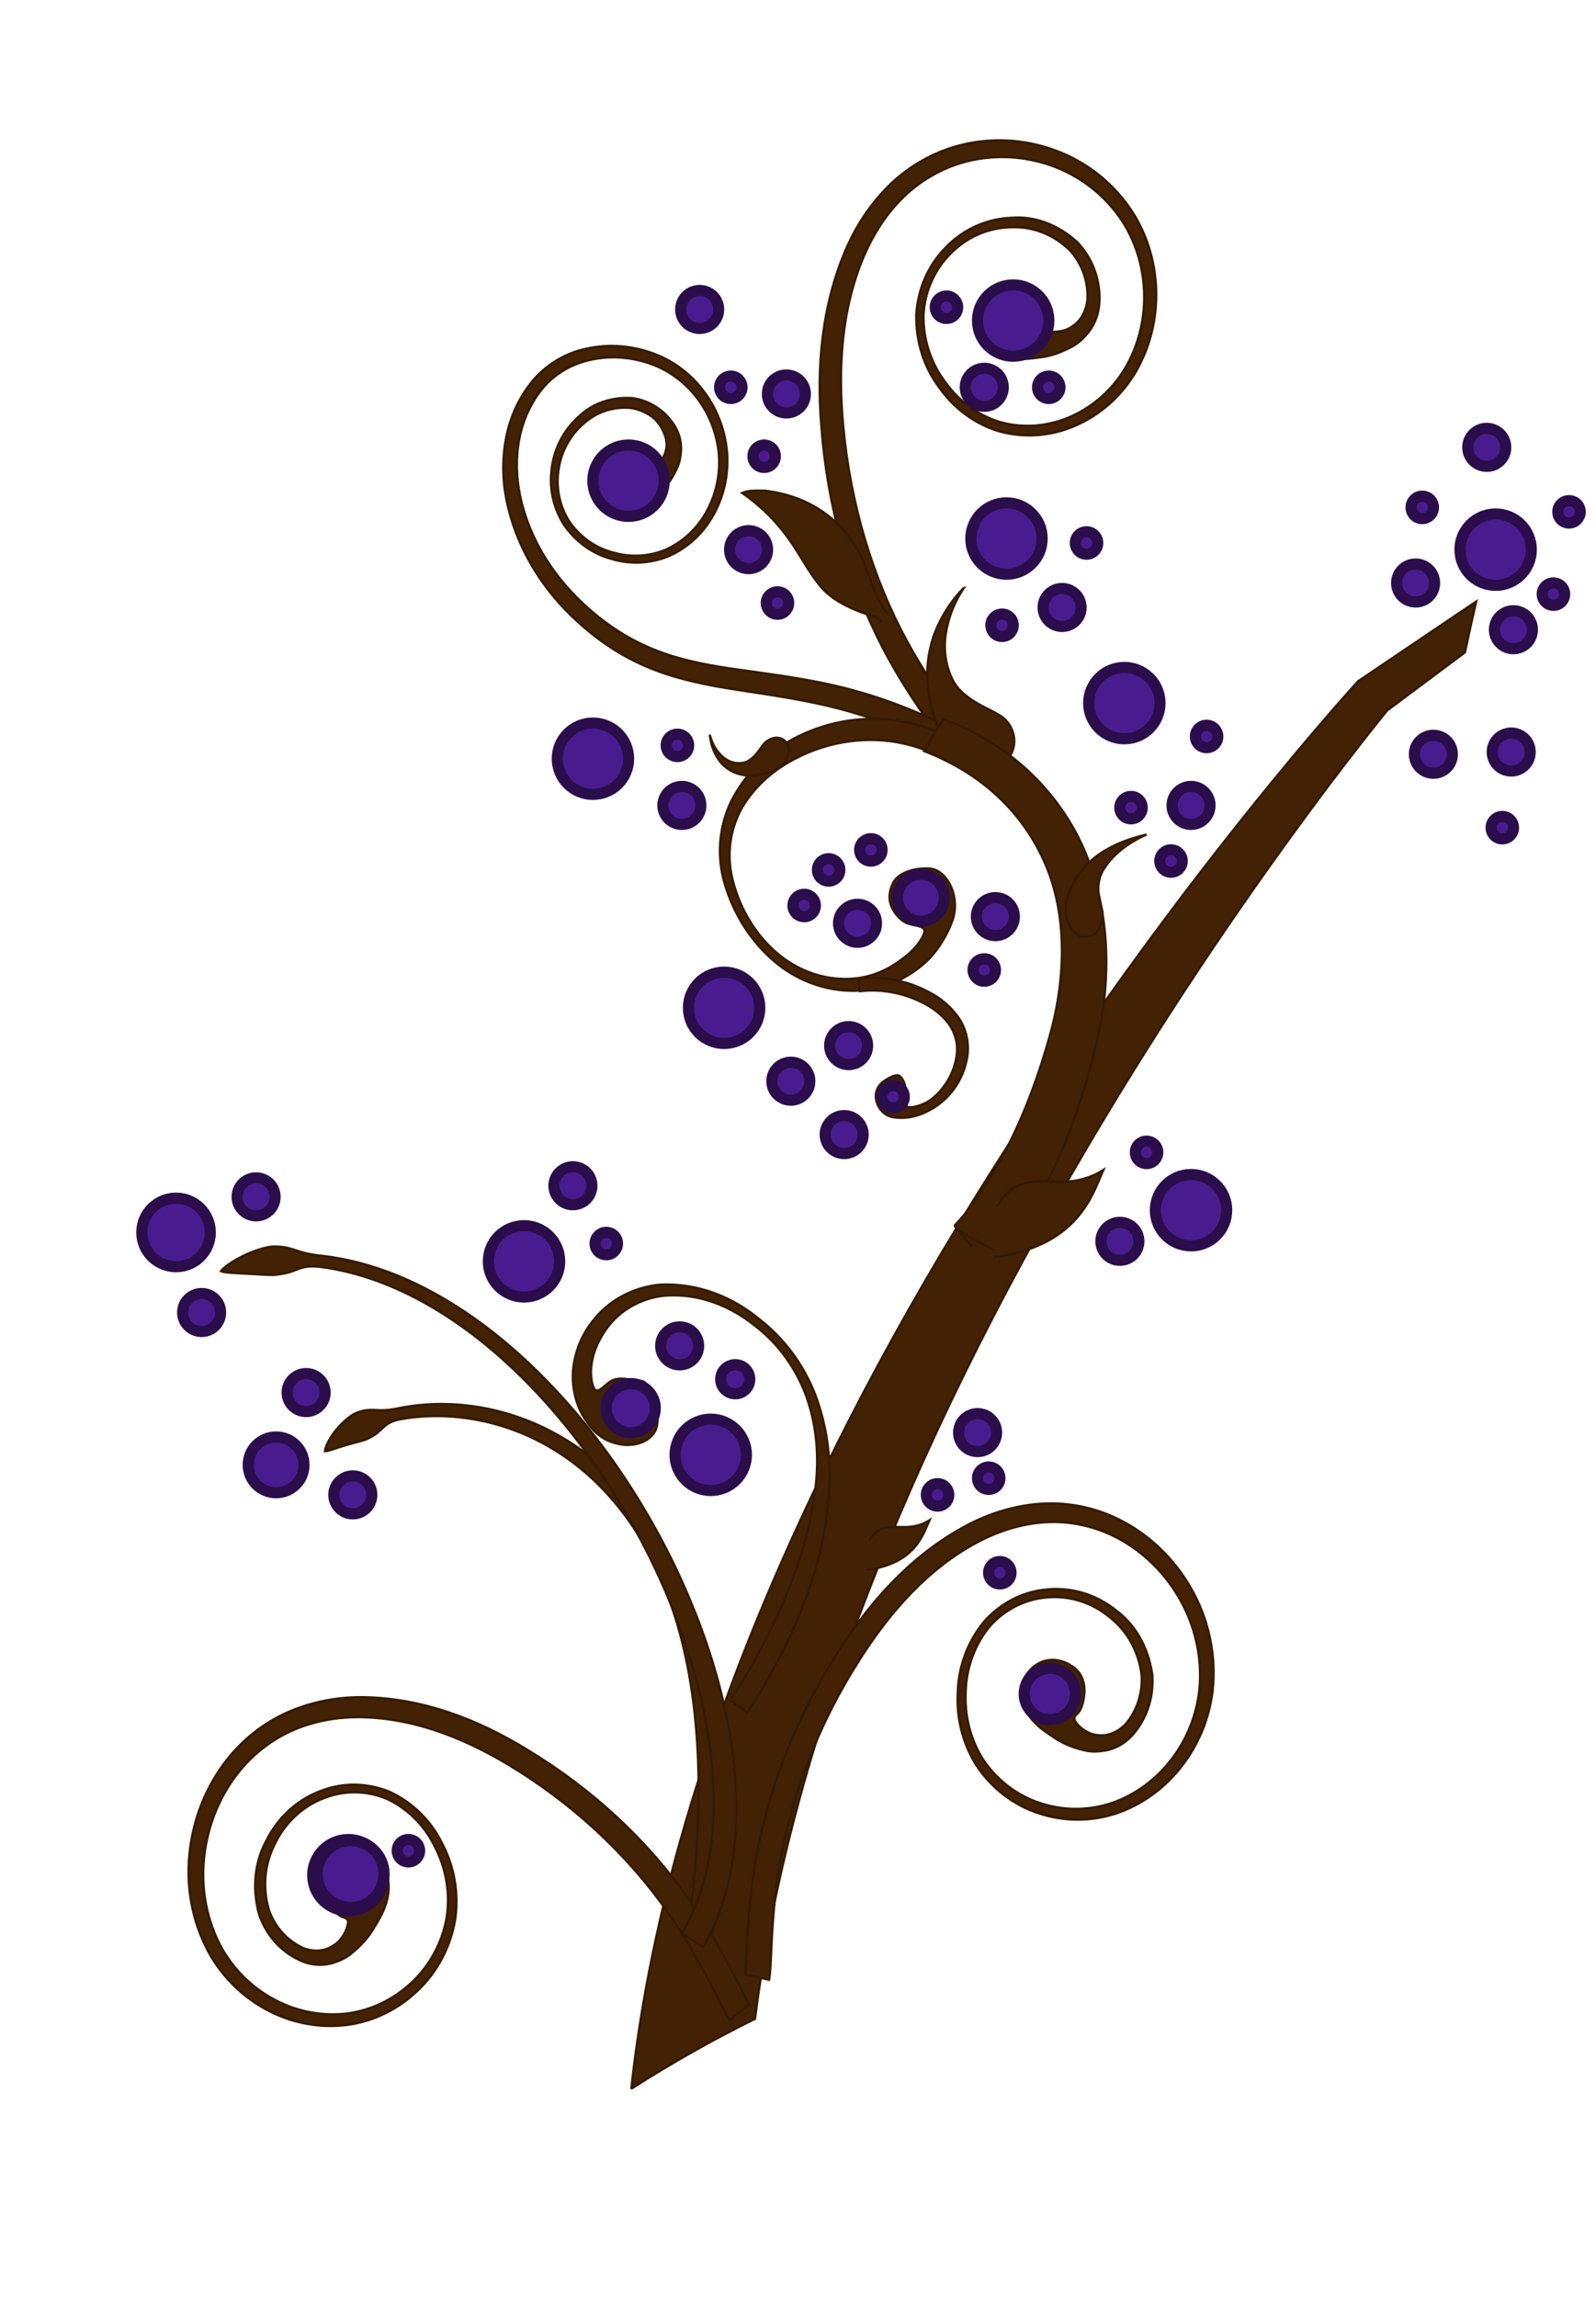 <?xml version="1.0" encoding="UTF-8" standalone="no"?>
<svg width="717.82" xmlns="http://www.w3.org/2000/svg" xmlns:xlink="http://www.w3.org/1999/xlink" height="1032.9">
 <g id="layer1" fill="#422105" stroke="#351a02" fill-rule="evenodd">
  <path id="path2316-4" d="m454.74 130.48c3.409-0.474 5.915 0.399 8.024 1.922v0c1.162 0.742 2.126 1.753 2.982 2.867 0.856 1.114 1.602 2.333 2.222 3.565 1.239 2.465 1.939 5.025 1.52 7.024-0.252 1.202 0.201 2.009 0.598 2.466 0.956 0.457 2.162 0.757 3.588 0.823 1.426 0.067 3.074-0.104 4.885-0.594 1.958-0.538 4.157-1.784 6.312-3.982v-0c2.042-2.252 3.419-5.142 3.959-8.271 0.095-0.466 0.177-0.929 0.246-1.387 0.426-8.088-2.249-16.042-7.717-22.175-7.74-7.723-17.458-10.912-26.248-10.559-10.732 0.072-20.989 4.668-28.455 12.763v0c-6.398 6.754-10.664 16.054-11.285 26.459-0.01 0.435-0.014 0.868-0.012 1.299 0.026 5.369 0.925 10.621 2.605 15.556 1.681 4.935 4.143 9.554 7.245 13.624 2.862 3.987 6.37 7.642 10.467 10.707 4.097 3.065 8.783 5.541 13.976 7.135 5.338 1.498 10.853 2.018 16.313 1.579 5.46-0.439 10.864-1.838 15.946-4.153 9.647-4.334 18.169-11.718 24.019-21.415 5.876-9.879 8.883-21.488 8.672-33.188-0.172-11.327-3.332-22.692-9.42-32.417-7.799-12.238-19.515-21.219-32.614-25.777-12.911-4.534-27.068-4.989-40.208-1.087-9.638 2.882-18.531 8.131-25.851 15.177-7.683 7.443-13.527 16.529-17.71 26.158-5.303 12.278-8.277 25.198-9.635 38.156s-1.104 25.953 0.061 38.429c1.634 17.995 5.043 35.412 9.922 51.691 4.879 16.279 11.227 31.416 18.615 45.069v0c5.359 9.895 11.22 18.976 17.129 27.399 2.175 3.101 4.349 6.096 6.42 9.065 1.431 2.062 2.822 4.009 3.838 6.045l-9.755 5.419c-0.457-1.018-1.576-2.487-3.01-4.614-2.035-2.907-4.21-5.9-6.422-9.059v-0c-6.366-9.08-12.385-18.6-17.763-28.667-0 0-0-0-0-0-16.599-31.222-26.1-66.181-28.766-101.56v-0c-2.266-26.625 0.023-55.189 11.659-81.305 4.734-10.482 11.406-20.359 20.13-28.56 8.377-7.768 18.405-13.425 29.254-16.45 14.662-4.029 30.179-3.262 44.364 2.032 14.205 5.217 26.869 15.249 35.405 29.075 6.485 10.804 9.808 23.264 9.786 35.801v0c0.031 12.574-3.347 25.123-10.022 35.989-6.453 10.309-15.702 18.25-26.442 22.873-10.808 4.745-23.115 5.753-35.024 2.27-11-3.577-20.004-10.671-26.191-19.558-6.572-8.758-10.567-20.23-10.244-32.922 0.781-11.363 5.265-21.369 12.078-28.724v-0c7.99-8.899 18.956-14.167 30.841-14.592 9.523-0.777 20.368 2.516 29.757 11.244 0.229 0.247 0.454 0.497 0.675 0.749 2.005 2.286 3.578 4.638 4.819 6.979s2.152 4.674 2.808 6.957c1.313 4.566 1.628 8.924 1.33 13.013-0.423 4.596-1.975 8.56-4.352 11.894-2.667 3.441-5.25 5.662-7.623 6.948-2.771 1.542-5.364 2.661-7.832 3.474-2.467 0.813-4.812 1.312-6.99 1.537-1.726 0.262-3.504 0.469-5.355 0.624-3.039 0.254-5.918 0.045-8.464-0.544-3.39-0.743-6.163-2.129-8.274-4.061-1.056-0.966-1.948-2.074-2.647-3.336-0.699-1.262-1.206-2.679-1.45-4.267-0.258-1.675-0.325-3.459-0.121-5.239 0.204-1.781 0.684-3.559 1.496-5.213 0.812-1.654 1.958-3.182 3.424-4.457 1.466-1.275 3.248-2.294 5.255-2.965 1.023-0.341 2.112-0.594 3.257-0.753l0 0z"/>
  <path id="path3114-9" d="m275.59 205.97c1.27-1.379 2.543-2.157 3.857-2.586v-0c1.244-0.53 2.485-0.486 3.744-0.288 1.259 0.198 2.544 0.552 3.802 0.952 1.258 0.4 2.486 0.86 3.536 1.443 1.05 0.583 1.914 1.304 2.418 2.169 0.52 0.893 1.246 1.1 1.752 1.111 0.824-0.352 1.715-0.978 2.611-1.928 0.999-1.076 1.926-2.736 2.375-5.202 0.311-2.185 0.02-4.592-1.03-6.886-0.947-2.368-2.392-4.548-4.025-6.26-3.027-2.597-6.702-4.352-10.766-5.027h-0c-8.353-0.833-15.772 2.067-20.984 6.68-6.574 5.428-10.816 13.356-11.795 22.096v0c-0.928 7.356 0.59 15.242 4.895 22.119 3.411 4.99 7.782 8.77 12.565 11.273 2.352 1.228 4.83 2.176 7.376 2.819 3.576 1.033 7.41 1.534 11.355 1.37 3.945-0.164 8.003-0.994 11.995-2.632 4.001-1.768 7.667-4.224 10.86-7.25 3.193-3.025 5.914-6.619 8.014-10.629 3.997-7.529 5.922-16.386 5.128-25.385-0.864-9.063-4.268-17.755-9.738-24.902-5.245-6.902-12.36-12.346-20.594-15.318-8.886-3.209-18.797-4.049-28.409-1.663-7.387 1.788-14.624 5.773-20.14 12.147-5.383 6.434-9.007 14.249-10.69 22.467-1.772 8.727-1.537 17.669 0.195 26.121 2.133 10.267 6.196 19.813 11.573 28.392 5.377 8.579 12.064 16.188 19.411 22.614 5.493 4.84 11.406 9.14 17.673 12.699 5.709 3.236 11.666 5.824 17.719 7.829 12.404 4.091 24.948 5.844 37.004 7.488 7.406 1.018 14.687 2.039 21.787 3.241 7.1 1.202 14.02 2.583 20.71 4.277 19.566 4.947 37.182 12.358 52.253 20.482l-4.285 8.779c-16.046-8.563-32.902-15.35-50.233-19.89-13.304-3.516-27.245-5.658-41.511-7.839-12.328-1.825-25.309-3.944-38.326-8.432v-0c-6.516-2.278-12.886-5.193-18.974-8.782-6.748-3.998-12.999-8.723-18.721-13.96-15.601-13.989-27.969-33.194-32.34-55.65-1.748-9.243-1.811-19.085 0.315-28.817 2.021-9.111 6.212-17.748 12.412-24.929 6.577-7.245 14.767-11.667 23.073-13.456 10.608-2.39 21.385-1.371 31.065 2.349 8.934 3.417 16.65 9.427 22.338 17.176 5.742 7.743 9.363 17.183 10.194 27.27 0.708 9.65-1.388 19.218-5.927 27.498-4.525 8.402-11.694 15.234-20.703 19.116h-0c-8.521 3.352-17.353 3.515-25.24 1.122h-0c-8.081-2.094-15.811-7.215-21.486-15.319-4.763-7.548-6.58-16.067-5.702-24.11 0.896-9.637 5.314-18.49 12.555-24.828 3.807-3.665 8.927-6.433 15.015-7.595 2.975-0.568 5.951-0.716 8.861-0.539 2.415 0.35 4.58 0.981 6.529 1.792 1.948 0.811 3.68 1.802 5.229 2.912 3.097 2.22 5.469 4.896 7.315 7.85 1.888 3.157 2.814 6.551 2.859 10.066-0.097 3.547-0.69 6.369-1.64 8.464-1.012 2.297-2.121 4.317-3.302 6.087s-2.437 3.287-3.702 4.513v0c-0.484 0.518-0.98 1.034-1.491 1.548-2.3 2.313-4.763 3.999-7.126 5.036-2.491 1.131-4.847 1.54-7.044 1.306-2.197-0.234-4.268-1.099-6.045-2.844-1.909-1.874-3.543-4.404-4.159-7.334-0.308-1.465-0.361-3.026-0.119-4.597 0.242-1.572 0.78-3.152 1.588-4.633 0.609-1.107 1.378-2.169 2.291-3.161 0 0 0 0 0-0z"/>
  <path id="path3133-3" d="m401.08 398.27c-0.88 2.442-1.14 4.231-0.999 5.899 0.141 1.668 0.677 3.208 1.468 4.683 0.79 1.475 1.844 2.865 3.03 3.993s2.509 1.98 3.731 2.409c1.061 0.373 2.728 0.657 4.248 1.03 1.52 0.373 2.897 0.861 3.228 1.962 0.141 0.469-0.095 1.375-0.647 2.537-0.552 1.161-1.426 2.573-2.541 4.028-1.012 1.246-2.195 2.489-3.429 3.618s-2.516 2.143-3.693 2.996c-1.398 1.013-3.646 2.708-7.05 4.433-1.702 0.863-3.693 1.726-5.999 2.457-2.305 0.732-4.926 1.332-7.851 1.631-4.638 0.453-9.946 0.227-15.591-1.21-5.645-1.438-11.632-4.099-17.257-8.378-3.334-2.571-6.51-5.611-9.398-9.108s-5.488-7.451-7.667-11.796c-2.432-4.848-4.03-9.464-5.115-13.751-0.892-3.476-1.303-6.774-1.388-9.876-0.085-3.102 0.156-6.009 0.629-8.733 0.472-2.725 1.176-5.269 2.059-7.657 0.883-2.389 1.945-4.623 3.169-6.729 2.68-4.449 5.809-8.246 9.527-11.724 3.718-3.478 8.047-6.647 13.263-9.409 3.877-2.092 8.264-4.03 13.34-5.598 5.076-1.568 10.853-2.773 17.419-3.143 4.829-0.279 10.085-0.084 15.706 0.886 5.621 0.971 11.613 2.715 17.736 5.669l3.856-8.814c-11.939-5.749-25.042-8.144-37.969-7.128-11.881 0.902-23.575 4.622-34.05 11.06-9.455 5.626-18 14.165-23.829 25.478-5.55 11.275-6.795 24.427-3.204 36.963 4.005 13.85 11.986 26.85 23.778 36.419 9.831 7.85 22.114 12.321 35.121 12.142 4.769-0.102 9.489-0.938 14.017-2.477 2.375-0.809 4.499-1.732 6.422-2.707 1.923-0.974 3.646-2 5.216-3.049 3.141-2.098 5.682-4.271 7.932-6.562 2.188-2.451 4.007-4.892 5.662-7.601 1.655-2.709 3.148-5.691 4.435-9.267 0.888-2.468 1.257-5.298 1.079-8.055-0.178-2.757-0.897-5.436-2.002-7.71s-2.583-4.144-4.214-5.44c-1.631-1.296-3.409-2.022-5.178-2.136-1.514-0.098-3.214-0.063-4.933 0.158-1.72 0.22-3.46 0.624-5.069 1.23-1.609 0.607-3.086 1.413-4.291 2.454s-2.13 2.312-2.708 3.924z"/>
  <path id="path3167-8" d="m402.65 483.56c0.628-0.129 1.079-0.13 1.463 0.018 0.613 0.225 1.128 0.701 1.592 1.374 0.464 0.673 0.868 1.537 1.175 2.468 0.307 0.931 0.513 1.93 0.598 2.843 0.085 0.913 0.049 1.739-0.064 2.309-0.116 0.582-0.399 1.404-0.608 2.19-0.209 0.786-0.337 1.542-0.002 2.003 0.663 0.911 2.03 1.185 3.573 1.024 1.543-0.161 3.225-0.764 4.649-1.328 0.2-0.079 0.39-0.159 0.573-0.239 0.832-0.359 1.504-0.725 2.153-1.14 0.649-0.415 1.275-0.881 1.991-1.486 0.716-0.606 1.524-1.349 2.482-2.375 0.959-1.026 2.075-2.332 3.281-4.147 0.971-1.465 1.986-3.255 2.882-5.496 0.897-2.241 1.683-4.94 2.008-8.168 0.175-2.106 0.014-4.323-0.574-6.547-0.589-2.224-1.607-4.458-3.109-6.493-1.295-1.753-2.833-3.396-4.602-4.89-1.769-1.493-3.77-2.836-5.933-3.994-3.723-2.039-8.046-3.788-12.974-4.898-4.927-1.11-10.468-1.585-16.425-0.919l-0.568-5.668c11.121-1.269 22.519 0.982 32.477 6.567 4.315 2.299 8.617 5.748 12.164 10.622h0c3.267 4.49 4.963 10.405 4.355 16.904-0.743 5.753-2.917 11.186-6.317 15.771-2.135 2.861-4.682 5.325-7.541 7.313-1.526 1.059-2.935 1.859-4.236 2.505-1.321 0.673-2.545 1.175-3.709 1.574-1.164 0.399-2.271 0.693-3.381 0.914-1.111 0.22-2.227 0.366-3.421 0.429-1.194 0.064-2.468 0.046-3.897-0.107-0.347-0.038-0.7-0.087-1.062-0.146-1.402-0.231-2.729-0.841-3.846-1.692-1.117-0.851-2.022-1.939-2.666-3.095-0.643-1.157-1.025-2.379-1.176-3.524-0.15-1.145-0.072-2.211 0.15-3.11 0.367-1.489 1.094-2.585 1.889-3.438 0.795-0.853 1.662-1.474 2.475-1.987 0.813-0.514 1.577-0.921 2.27-1.248 0.693-0.328 1.318-0.571 1.909-0.693l-0 0z"/>
  <path id="path3207-2" d="m433.52 264.27s-0.47 0.462-1.295 1.355c-0.825 0.893-2.006 2.221-3.38 4.008s-2.942 4.036-4.502 6.758-3.111 5.92-4.44 9.548c-1.278 3.801-2.164 7.825-2.579 11.855-0.415 4.03-0.36 8.062 0.104 11.883 0.613 4.813 1.655 9.151 2.816 12.858 1.161 3.708 2.432 6.791 3.519 9.187 1.017 2.284 1.859 3.998 2.371 5.03 1.011 2.037 2.521 3.933 4.342 5.483 1.821 1.55 3.952 2.755 6.207 3.486 4.511 1.463 9.494 1.04 13.724-1.961 4.231-3.001 5.811-6.945 5.794-10.626-0.009-1.841-0.418-3.622-1.123-5.246-0.705-1.625-1.706-3.095-2.934-4.344-0.694-0.706-1.631-1.377-2.74-2.054-2.538-1.568-6.054-3.097-9.552-5.103-1.749-1.003-3.49-2.124-5.092-3.383-1.602-1.26-3.065-2.659-4.264-4.155-0.719-0.901-1.338-1.839-1.831-2.787-1.396-2.681-2.419-5.609-3.027-8.629-0.608-3.021-0.8-6.133-0.619-9.187 0.281-3.78 1.046-7.279 1.981-10.303 0.935-3.024 2.039-5.578 3.05-7.609 1.011-2.031 1.928-3.547 2.558-4.556 0.631-1.009 0.975-1.518 0.911-1.508z"/>
  <path id="path3917-5" d="m283.91 939.21c4.51-41.211 13.136-81.335 24.515-120.12 11.588-39.534 25.969-77.8 42.239-114.88 0-0 0-0 0-0 31.238-71.171 69.239-138.24 111.03-202.05 32.371-49.428 67.078-96.972 103.84-142.49v-0c10.912-13.509 21.999-26.831 33.329-39.874 3.06-3.523 6.133-7.019 9.229-10.473 0 0 0 0 0-0 0.803-0.896 1.605-1.785 2.406-2.666 0.203-0.223 0.405-0.443 0.604-0.661-0.162 0.146-0.325 0.293-0.489 0.44 17.872-12.087 35.653-24.087 53.343-36-1.804 7.739-3.492 15.368-5.065 22.887l-36.217 27.04 2.042-1.907c-0.168 0.203-0.342 0.415-0.522 0.634-0.72 0.876-1.448 1.771-2.186 2.683-2.845 3.514-5.68 7.087-8.519 10.704-10.507 13.391-20.778 27.064-30.891 40.937 0 0 0 0-0 0-34.068 46.745-65.932 95.252-95.336 145.33-37.939 64.673-71.777 131.75-98.488 201.59-13.906 36.35-25.862 73.346-34.974 110.92-6.129 25.312-11.009 50.85-14.22 76.467-18.804 9.3-37.394 19.734-55.672 31.478z"/>
  <path id="path3921-7" d="m424.29 323.27c12.151 4.578 23.758 11.106 34.036 19.71 10.613 8.897 19.659 20.015 26.287 32.739 14.482 28.234 16.07 62.301 8.556 93.186v0c-6.208 26.359-15.537 52.397-29.518 76.213-3.709 6.311-7.831 12.536-12.526 18.488-0.067 0.085-0.134 0.17-0.202 0.255-5.612-2.657-11.129-5.503-16.353-8.752-1.42-0.883-2.808-1.807-4.133-2.804-0.337-0.254-0.659-0.522-0.963-0.809-0.067-0.082-0.126-0.172-0.178-0.269 2.619 3.089 5.261 6.206 7.927 9.352 0.002 0.003 0.005 0.006 0.007 0.009-0.002-0.003-0.005-0.006-0.007-0.009-2.666-3.146-5.332-6.291-7.998-9.436-0.017 0.016-0.028 0.026-0.032 0.03 0.028-0.026 0.068-0.066 0.122-0.12 0.213-0.21 0.448-0.453 0.706-0.724h0c1.007-1.055 2.018-2.212 3.054-3.445 3.954-4.702 7.586-9.888 11.041-15.358 13.038-20.613 22.191-44.168 28.804-68.626 6.878-26.463 6.852-55.464-4.645-78.442v-0c-5.083-10.541-12.351-20.028-21.015-27.768-9.159-8.213-20.055-14.523-31.667-18.992 2.772-4.872 5.67-9.685 8.696-14.43h0z"/>
  <path id="path3931-9" d="m165.12 647.02c1.412-0.689 2.515-1.311 3.417-1.912 2.042-1.347 3.049-2.601 4.444-3.809 0.698-0.604 1.496-1.191 2.584-1.728 1.088-0.537 2.469-1.026 4.325-1.387 4.898-0.908 9.88-1.373 14.863-1.46 10.524-0.177 21.058 1.396 31.128 4.525 11.097 3.449 21.632 8.827 31.061 15.799 10.641 7.861 19.869 17.785 27.396 28.935 9.009 13.333 15.592 28.432 20.225 44.137v0c5.85 19.841 8.583 40.662 9.394 61.56 1.042 27.056-1.2 54.231-5.264 81.117l11.137 1.71c3.624-27.53 5.348-55.486 3.737-83.364-1.239-21.541-4.542-43.111-11.048-63.731-5.155-16.343-12.429-32.069-22.231-45.992-8.207-11.648-18.206-21.933-29.662-30.039-10.153-7.179-21.399-12.608-33.178-15.991-10.679-3.068-21.789-4.471-32.845-4.045-5.229 0.198-10.462 0.806-15.611 1.881-3.693 0.756-6.062 0.902-8.13 0.845-2.068-0.058-3.823-0.307-6.15 0.007-1.259 0.164-2.69 0.497-4.404 1.182-1.042 0.416-2.546 1.364-4.165 2.687-1.619 1.323-3.344 3.024-4.855 4.853-1.511 1.829-2.803 3.783-3.693 5.522-0.891 1.738-1.388 3.254-1.456 4.206 0.782 0.023 2.127-0.391 3.764-0.925 1.637-0.534 3.57-1.178 5.531-1.761 1.961-0.582 3.949-1.108 5.666-1.569 1.717-0.461 3.162-0.864 4.021-1.254v-0z"/>
  <path id="path3935-7" d="m389.99 705.83c21.766-2.799 25.297-16.184 28.058-22.284-11.53 7.237-20.591-2.309-27.109 9.297"/>
  <path id="path3938-2" d="m446.86 565.29c38.337-4.931 44.556-28.506 49.419-39.249-20.308 12.747-36.268-4.067-47.748 16.374"/>
  <path id="path3940-7" d="m482.17 749.14c1.458 0.959 2.53 2.026 3.333 3.177 0.803 1.15 1.337 2.385 1.688 3.679 0.446 1.35 0.577 2.775 0.561 4.207-0.015 1.432-0.178 2.871-0.448 4.236-0.269 1.365-0.651 2.655-1.161 3.765-0.511 1.11-1.156 2.037-1.922 2.667-0.922 0.758-1.062 1.683-1.033 2.301 0.92 1.984 3.007 4.182 6.393 5.851 1.835 0.897 4.285 1.409 7.279 1.157 2.939-0.369 5.752-1.674 8.063-3.724 0.356-0.295 0.699-0.597 1.03-0.905 5.229-5.949 7.987-13.872 7.488-22.262-1.287-11.137-6.846-20.103-13.835-25.718-8.316-7.131-19.008-10.458-29.668-9.217-9.024 0.922-17.948 5.234-24.731 12.839-0.271 0.328-0.536 0.659-0.797 0.993-3.233 4.156-5.723 8.806-7.417 13.736-1.695 4.93-2.595 10.139-2.67 15.354-0.21 4.99 0.28 10.157 1.581 15.263 1.301 5.106 3.413 10.153 6.451 14.859 3.207 4.73 7.143 8.824 11.618 12.142 4.475 3.318 9.489 5.859 14.808 7.477 10.063 3.12 21.106 3.134 31.491-0.423 10.516-3.681 19.868-10.616 26.794-19.776 6.731-8.847 11.18-19.724 12.38-31.297 1.403-14.657-2.186-29.426-9.522-41.712-7.205-12.141-17.843-21.973-30.336-27.765-9.175-4.233-19.212-6.142-29.123-5.612-10.432 0.592-20.443 3.682-29.502 8.304-11.528 5.914-21.648 13.881-30.547 22.96-8.899 9.08-16.576 19.267-23.238 29.665-9.644 14.966-17.57 30.675-23.672 46.492-6.103 15.816-10.382 31.736-12.959 47.208v0c-1.865 11.216-2.849 22.142-3.397 32.592-0.202 3.847-0.341 7.612-0.544 11.287-0.146 2.547-0.254 4.98-0.705 7.23l-10.803-2.356c0.265-1.091 0.292-2.972 0.476-5.572 0.193-3.604 0.33-7.367 0.539-11.285v-0c0.595-11.262 1.723-22.632 3.677-33.994 6.122-35.184 19.981-68.495 39.365-97.555 14.386-22.042 33.458-42.527 58.252-54.866 10-4.91 21.128-8.056 32.822-8.535h0c11.164-0.378 22.322 1.977 32.518 6.91 13.744 6.713 25.24 17.696 32.967 31.276 7.789 13.534 11.472 29.749 9.675 46.123-1.547 12.672-6.535 24.502-14.149 34.151-7.595 9.713-17.803 17.125-29.532 21.031-11.221 3.625-23.162 3.553-34.242-0.076-11.207-3.58-21.304-11.045-28.374-21.706-6.312-10.124-8.955-21.623-8.338-32.616 0.241-11.152 4.112-22.67 12.051-32.238 7.487-8.236 17.006-12.947 26.715-14.054v-0c11.551-1.509 23.196 1.774 32.616 9.405 7.811 5.778 14.176 15.579 16.125 28.596 0.027 0.344 0.049 0.687 0.067 1.03 0.16 3.104-0.052 5.971-0.514 8.608-0.462 2.637-1.173 5.044-2.05 7.244-1.755 4.399-4.152 7.969-6.86 10.922-3.111 3.26-6.71 5.276-10.562 6.254-4.141 0.867-7.478 0.849-10.086 0.251-3.07-0.667-5.748-1.541-8.142-2.567-2.394-1.026-4.505-2.211-6.319-3.496-1.489-0.954-2.986-1.985-4.506-3.105-2.497-1.84-4.589-3.929-6.195-6.088-2.163-2.843-3.461-5.768-3.917-8.672-0.228-1.452-0.245-2.903-0.019-4.344 0.226-1.441 0.694-2.872 1.468-4.26 0.816-1.464 1.845-2.884 3.081-4.12s2.684-2.286 4.312-3.017c1.628-0.731 3.437-1.141 5.34-1.143 1.902-0.002 3.893 0.407 5.848 1.233 0.995 0.423 1.988 0.957 2.967 1.601v-0z"/>
  <path id="path3943-2" d="m319.28 330.57s0.026 0.367 0.116 1.038c0.09 0.671 0.245 1.649 0.563 2.862 0.317 1.213 0.799 2.661 1.566 4.224 0.767 1.564 1.824 3.242 3.272 4.871 1.525 1.522 3.316 2.764 5.231 3.627 1.915 0.862 3.948 1.345 5.922 1.456 2.742 0.152 5.23-0.171 7.258-0.643 2.028-0.472 3.601-1.081 4.635-1.524 0.341-0.14 0.627-0.264 0.855-0.364 1.137-0.5 2.255-1.282 3.203-2.244 0.948-0.962 1.724-2.102 2.233-3.288 0.509-1.186 0.75-2.414 0.684-3.564-0.067-1.15-0.44-2.219-1.124-3.137-0.684-0.918-1.49-1.488-2.323-1.817-0.834-0.329-1.696-0.419-2.538-0.346-0.841 0.073-1.662 0.308-2.431 0.658-0.769 0.35-1.487 0.814-2.128 1.371-0.399 0.347-0.798 0.824-1.225 1.387-0.833 1.064-1.733 2.484-2.867 3.832-0.567 0.674-1.192 1.328-1.875 1.908-0.683 0.579-1.423 1.083-2.195 1.465-0.701 0.349-1.435 0.587-2.142 0.691-1.239 0.183-2.524 0.145-3.771-0.119-1.247-0.264-2.457-0.754-3.568-1.438-1.632-1.071-2.927-2.418-3.921-3.739-0.994-1.32-1.69-2.614-2.183-3.703-0.493-1.089-0.785-1.978-0.969-2.577-0.185-0.599-0.263-0.913-0.277-0.886z"/>
  <path id="path3950-0" d="m515.65 375.24s-0.51 0.111-1.422 0.333c-0.912 0.223-2.227 0.558-3.833 1.042-3.213 0.967-7.604 2.55-12.126 5.05-2.278 1.248-4.572 2.788-6.703 4.583-2.131 1.795-4.095 3.844-5.771 6-2.033 2.684-3.479 5.438-4.449 7.784-0.97 2.346-1.481 4.279-1.749 5.394-0.113 0.474-0.205 0.964-0.273 1.464-0.235 1.899-0.131 3.904 0.294 5.754 0.426 1.85 1.171 3.543 2.131 4.904 0.961 1.361 2.134 2.392 3.402 3.008 1.267 0.615 2.626 0.818 4.011 0.585 1.476-0.248 2.638-0.883 3.555-1.697 0.918-0.814 1.593-1.808 2.084-2.851 0.491-1.042 0.798-2.132 0.967-3.2 0.168-1.067 0.198-2.114 0.109-3.134-0.015-0.176-0.04-0.359-0.073-0.548-0.235-1.181-0.794-2.725-1.229-4.637-0.434-1.911-0.726-4.187-0.569-6.496 0.17-2.523 0.877-5.045 1.946-6.946 1.275-2.267 2.861-4.313 4.528-6.057 1.852-1.947 3.793-3.565 5.615-4.888 1.822-1.324 3.527-2.354 4.965-3.148 1.438-0.794 2.608-1.353 3.405-1.725s1.221-0.557 1.184-0.575h-0z"/>
  <path id="path2404-5" d="m147.77 841.59c-0.933 1.521-1.472 2.967-1.737 4.369-0.257 1.398-0.239 2.754-0.037 4.083 0.145 1.42 0.605 2.767 1.199 4.056 0.594 1.288 1.323 2.519 2.116 3.635 0.801 1.112 1.666 2.11 2.575 2.886 0.909 0.777 1.869 1.327 2.818 1.555 1.146 0.27 1.645 1.046 1.866 1.62-0.029 2.207-1.023 5.127-3.414 8.154-1.294 1.631-3.307 3.191-6.117 4.303-2.807 0.98-5.883 1.06-8.802 0.236-0.441-0.108-0.877-0.226-1.301-0.356-7.14-3.044-12.844-8.979-15.788-16.795-3.348-10.651-1.947-21.252 2.11-29.464 4.633-10.172 12.968-17.969 23.115-21.616 8.536-3.203 18.357-3.293 27.576 0.552 0.374 0.178 0.749 0.358 1.125 0.541 4.603 2.317 8.742 5.408 12.271 9.111 3.529 3.703 6.449 8.017 8.633 12.7 2.21 4.422 3.857 9.317 4.748 14.519 0.892 5.202 1.022 10.714 0.175 16.334-0.984 5.713-2.889 11.18-5.598 16.186-2.702 5.002-6.214 9.547-10.37 13.391-7.841 7.325-17.831 12.281-28.668 13.708-11.004 1.374-22.273-0.718-32.254-5.905-9.671-4.995-18.097-12.847-23.87-22.782-7.204-12.635-9.935-27.606-8.272-42.005 1.604-14.211 7.247-27.866 16.211-38.7 6.588-7.935 14.897-14.154 24.078-18.109 9.681-4.132 19.992-5.816 30.063-5.688 12.827 0.192 25.209 2.874 36.938 7.108 11.729 4.234 22.797 10.019 33.037 16.446 14.784 9.229 28.321 19.895 40.244 31.478s22.245 24.072 30.838 36.92c6.228 9.316 11.541 18.762 16.269 27.972 1.74 3.391 3.388 6.737 5.059 9.972 1.17 2.236 2.25 4.391 3.57 6.225l8.822-6.966c-0.683-0.868-1.466-2.56-2.686-4.828-1.634-3.175-3.282-6.519-5.058-9.97-5.1-9.924-10.718-19.711-17.092-29.115-19.779-29.101-45.808-53.042-75.11-70.667-21.942-13.508-47.495-23.511-74.927-23.582-11.042 0.033-22.383 2.166-33.156 6.963-10.258 4.654-19.402 11.778-26.626 20.802-9.723 12.226-15.681 27.309-17.17 43.054-1.573 15.735 1.661 32.053 9.912 46.069 6.532 10.774 15.833 19.247 26.632 24.571 10.803 5.392 23.047 7.529 35.237 5.817 11.623-1.742 22.4-7.151 30.955-15.391 8.692-8.255 14.811-19.529 16.89-32.339 1.611-11.984-0.65-23.574-5.663-33.244-4.734-9.983-12.894-18.676-23.952-23.782-10.11-4.103-20.632-4.105-29.864-0.763-11.066 3.804-20.272 11.985-25.711 23.106-4.728 8.723-6.521 20.441-3.011 33.09 0.11 0.325 0.234 0.643 0.351 0.964 1.118 2.878 2.468 5.378 3.952 7.558 1.484 2.18 3.108 4.037 4.787 5.637 3.373 3.193 6.987 5.352 10.635 6.811 4.131 1.56 8.203 1.774 12.089 0.933 4.096-1.068 7.105-2.575 9.228-4.286 2.504-1.976 4.574-3.965 6.327-5.966 1.746-1.997 3.179-4.015 4.301-5.99 0.957-1.528 1.898-3.132 2.817-4.825 1.518-2.784 2.564-5.609 3.143-8.281 0.806-3.541 0.797-6.769 0.037-9.602-0.383-1.414-0.956-2.735-1.744-3.938-0.788-1.202-1.791-2.289-3.053-3.198-1.33-0.96-2.84-1.783-4.457-2.349-1.617-0.566-3.349-0.87-5.12-0.802-1.771 0.068-3.572 0.506-5.296 1.356-1.724 0.851-3.362 2.111-4.794 3.733-0.727 0.826-1.409 1.753-2.031 2.773z"/>
  <path id="path2451-0" d="m290.76 622.38c-0.09-0.096-0.174-0.189-0.253-0.279-0.522-0.598-0.997-0.896-1.488-1.047-0.49-0.151-0.998-0.167-1.571-0.186-1.607-0.001-3.876-0.628-6.174-0.872-1.149-0.122-2.307-0.151-3.388-0.018s-2.083 0.431-2.903 0.885c-0.508 0.281-1.109 0.708-1.737 1.212-0.628 0.503-1.282 1.084-1.92 1.62-0.638 0.536-1.263 1.027-1.863 1.298-0.6 0.272-1.182 0.321-1.71-0.047-0.466-0.325-1.044-1.516-1.452-3.307-0.408-1.791-0.619-4.181-0.399-6.76 0.18-2.064 0.601-4.213 1.213-6.237 0.612-2.024 1.412-3.92 2.243-5.548 0.344-0.674 0.768-1.482 1.306-2.398 0.918-1.567 2.154-3.463 3.882-5.495 1.728-2.032 3.953-4.205 6.826-6.191 2.114-1.452 4.536-2.801 7.264-3.902 2.728-1.102 5.763-1.956 9.052-2.396 6.45-0.698 13.597-0.146 20.857 2.07 3.63 1.108 7.282 2.626 10.849 4.545 3.568 1.919 7.05 4.241 10.324 6.903 4.981 3.83 9.679 8.582 13.74 14.23 4.358 6.061 7.296 12.08 9.334 17.762 1.46 4.167 2.456 8.079 3.163 11.778 0.707 3.7 1.122 7.188 1.346 10.537 0.224 3.349 0.255 6.559 0.144 9.711-0.111 3.152-0.365 6.247-0.747 9.366-0.773 6.405-1.986 12.949-3.884 20.35-1.898 7.401-4.494 15.674-8.347 25.277-2.692 6.732-5.991 14.146-10.212 22.342-4.22 8.196-9.37 17.178-15.765 26.941l7.605 5.495c10.429-15.859 19.577-33.031 26.407-51.525 5.622-15.11 9.561-31.445 10.474-48.546v-0c0.805-14.208-1.013-29.127-6.49-43.344-5.216-13.174-13.755-24.718-24.738-33.277-11.316-9.462-26.689-16.428-44.439-15.728-6.435 0.481-12.878 2.442-18.88 5.939-1.837 1.081-3.596 2.312-5.263 3.684-3.494 2.877-6.194 6.006-8.348 9.141-2.005 2.902-3.463 5.83-4.551 8.718s-1.807 5.743-2.247 8.601c-0.484 3.23-0.527 6.389-0.153 9.578 0.374 3.189 1.165 6.414 2.53 9.752 1.465 3.296 3.381 6.46 5.917 9.374 2.049 2.354 4.657 4.275 7.466 5.506 2.751 1.153 5.526 1.736 8.071 1.8 2.545 0.064 4.859-0.382 6.8-1.161 1.941-0.78 3.513-1.887 4.656-3.146 1.143-1.259 1.861-2.668 2.139-4.131 0.297-1.565 0.465-3.343 0.431-5.173-0.034-1.83-0.27-3.712-0.715-5.486-0.444-1.774-1.098-3.435-1.878-4.831-0.39-0.698-0.809-1.329-1.237-1.89-0.428-0.561-0.866-1.048-1.286-1.493z"/>
  <path id="path2426-1" d="m399.62 276.43c-2.98-3.494-4.946-7.551-6.665-11.838-1.719-4.287-3.203-8.815-5.11-13.087-0.468-1.049-0.973-2.088-1.516-3.117-1.885-3.554-4.231-6.944-6.972-10.038-2.741-3.094-5.879-5.891-9.306-8.271-2.849-1.954-5.795-3.566-8.755-4.867s-5.935-2.293-8.876-3.037c-2.752-0.698-5.454-1.186-8.113-1.547-1.777 0.014-3.601-0.075-5.38 0.001-1.779 0.075-3.516 0.312-5.145 1.006 2.447 1.707 4.768 3.493 6.987 5.389s4.33 3.897 6.318 5.981c4.356 4.579 8.058 9.592 11.12 14.466 1.734 2.73 3.347 5.452 5.032 8.099 1.685 2.647 3.442 5.219 5.48 7.713 0.164 0.201 0.331 0.399 0.5 0.594 2.962 3.409 6.68 6.035 10.845 8.204 4.164 2.169 8.758 3.861 13.215 5.096 1.281 0.355 2.474 1.497 3.137 2.875"/>
  <path id="path2430-7" d="m123.49 573.23c2.68-0.277 4.594-0.62 6.14-1.04 1.546-0.419 2.722-0.908 3.915-1.372 1.193-0.464 2.404-0.904 4.022-1.166 1.618-0.262 3.648-0.352 6.443-0.014 1.573 0.201 3.141 0.438 4.703 0.709 16.532 2.861 32.388 9.443 46.983 18.198 15.681 9.412 29.951 21.338 42.872 34.668 13.594 14.031 25.681 29.647 36.3 46.28 10.659 16.702 19.83 34.43 27.258 52.902 7.062 17.576 12.569 35.806 15.803 54.417 2.916 16.854 4.04 34.003 2.114 50.673-0.875 7.619-2.373 15.115-4.646 22.281-2.177 6.863-5.051 13.443-8.668 19.466l9.59 6.194c4.02-6.984 7.146-14.465 9.44-22.172 2.391-8.037 3.908-16.296 4.711-24.577 1.744-18.083 0.284-36.25-3.086-53.797-3.711-19.385-9.719-38.174-17.295-56.132-7.96-18.883-17.677-36.916-28.88-53.834-11.156-16.851-23.818-32.636-37.997-46.782-13.47-13.447-28.372-25.443-44.712-34.879-15.215-8.792-31.782-15.292-49.042-17.982-1.635-0.254-3.274-0.471-4.917-0.652-2.866-0.324-5.033-0.682-6.837-1.099-1.804-0.417-3.243-0.89-4.643-1.353-1.4-0.463-2.76-0.917-4.404-1.244-1.644-0.327-3.576-0.53-6.099-0.42-1.306 0.057-3.311 0.464-5.594 1.163-2.282 0.7-4.838 1.696-7.264 2.857-2.426 1.161-4.721 2.483-6.548 3.742-1.827 1.258-3.189 2.446-3.811 3.301 0.79 0.368 2.433 0.57 4.504 0.727s4.569 0.276 7.097 0.414c2.527 0.138 5.084 0.296 7.296 0.417 2.212 0.121 4.083 0.198 5.252 0.104z"/>
 </g>
 <g stroke-width="5" stroke="#2b0d4c" fill="#481c8e">
  <circle id="svg_1" cy="538.14" cx="115.18" r="8.544"/>
  <circle id="svg_3" cy="654.14" cx="319.66" r="16.044" transform="rotate(146.22 319.66 654.14)"/>
  <circle id="svg_8" cy="486.14" cx="355.68" r="8.544"/>
  <circle id="svg_17" cy="664.64" cx="444.68" r="5.044"/>
  <circle id="svg_21" cy="559.14" cx="272.68" r="5.044"/>
  <circle id="svg_12" cy="453.14" cx="325.68" r="16.044"/>
  <circle id="svg_38" cy="316.14" cx="505.68" r="16.044"/>
  <circle id="svg_4" cy="362.14" cx="535.68" r="8.544"/>
  <circle id="svg_33" cy="281.14" cx="450.68" r="5.044"/>
  <circle id="svg_47" cy="205.14" cx="343.68" r="5.044"/>
  <circle id="svg_26" cy="273.14" cx="477.68" r="8.544"/>
  <circle id="svg_16" cy="644.14" cx="439.68" r="8.544"/>
  <circle id="svg_15" cy="843.14" cx="156.68" r="16.044"/>
  <circle id="svg_2" cy="626.14" cx="137.68" r="8.544"/>
  <circle id="svg_5" cy="510.14" cx="379.68" r="8.544"/>
  <circle id="svg_6" cy="470.14" cx="381.68" r="8.544"/>
  <circle id="svg_7" cy="590.14" cx="90.679" r="8.544"/>
  <circle id="svg_9" cy="672.14" cx="158.68" r="8.544"/>
  <circle id="svg_10" cy="554.14" cx="79.179" r="15.409"/>
  <circle id="svg_13" cy="658.64" cx="124.18" r="12.544"/>
  <circle id="svg_14" cy="567.14" cx="235.68" r="16.044"/>
  <circle id="svg_18" cy="533.14" cx="257.68" r="8.544"/>
  <circle id="svg_19" cy="620.14" cx="330.68" r="6.544"/>
  <circle id="svg_20" cy="605.14" cx="305.68" r="8.544"/>
  <circle id="svg_22" cy="672.14" cx="421.68" r="5.044"/>
  <circle id="svg_23" cy="707.14" cx="449.68" r="5.044"/>
  <circle id="svg_24" cy="832.14" cx="183.68" r="5.044"/>
  <circle id="svg_25" cy="412.14" cx="447.68" r="8.544"/>
  <circle id="svg_27" cy="362.14" cx="306.68" r="8.544"/>
  <circle id="svg_28" cy="415.14" cx="385.68" r="8.544"/>
  <circle id="svg_29" cy="387.14" cx="526.68" r="5.044"/>
  <circle id="svg_30" cy="407.14" cx="361.68" r="5.044"/>
  <circle id="svg_31" cy="382.14" cx="391.68" r="5.044"/>
  <circle id="svg_32" cy="363.14" cx="508.68" r="5.044"/>
  <circle id="svg_34" cy="436.14" cx="442.68" r="5.044"/>
  <circle id="svg_35" cy="335.14" cx="304.68" r="5.044"/>
  <circle id="svg_36" cy="391.14" cx="372.68" r="5.044"/>
  <circle id="svg_37" cy="341.14" cx="266.68" r="16.044"/>
  <circle id="svg_39" cy="242.14" cx="452.68" r="16.044"/>
  <circle id="svg_40" cy="144.14" cx="455.68" r="16.044"/>
  <circle id="svg_41" cy="216.14" cx="282.68" r="16.044"/>
  <circle id="svg_42" cy="247.14" cx="672.68" r="16.044"/>
  <circle id="svg_43" cy="247.14" cx="336.68" r="8.544"/>
  <circle id="svg_44" cy="339.14" cx="644.68" r="8.544"/>
  <circle id="svg_45" cy="262.14" cx="636.68" r="8.544"/>
  <circle id="svg_46" cy="283.14" cx="680.68" r="8.544"/>
  <circle id="svg_48" cy="244.14" cx="488.68" r="5.044"/>
  <circle id="svg_49" cy="331.14" cx="542.68" r="5.044"/>
  <circle id="svg_50" cy="174.14" cx="471.68" r="5.044"/>
  <circle id="svg_51" cy="228.14" cx="639.68" r="5.044"/>
  <circle id="svg_52" cy="267.14" cx="698.68" r="5.044"/>
  <circle id="svg_53" cy="174.14" cx="328.68" r="5.044"/>
  <circle id="svg_54" cy="230.14" cx="705.68" r="5.044"/>
  <circle id="svg_55" cy="271.14" cx="349.68" r="5.044"/>
  <circle id="svg_56" cy="518.14" cx="515.68" r="5.044"/>
  <circle id="svg_57" cy="372.14" cx="675.68" r="5.044"/>
  <circle id="svg_58" cy="138.14" cx="425.68" r="5.044"/>
  <circle id="svg_59" cy="174.14" cx="442.68" r="8.544"/>
  <circle id="svg_60" cy="338.14" cx="679.68" r="8.544"/>
  <circle id="svg_61" cy="139.14" cx="314.68" r="8.544"/>
  <circle id="svg_62" cy="177.14" cx="353.68" r="8.544"/>
  <circle id="svg_63" cy="201.14" cx="668.68" r="8.544"/>
  <circle id="svg_64" cy="558.14" cx="503.68" r="8.544"/>
  <circle id="svg_65" cy="544.14" cx="535.68" r="16.044"/>
  <circle id="svg_11" cy="761.64" cx="472.18" r="11.544"/>
  <circle id="svg_66" cy="842.64" cx="157.68" r="15.044"/>
  <circle id="svg_67" cy="403.64" cx="414.18" r="10.544"/>
  <circle id="svg_68" cy="633.14" cx="283.68" r="11.044"/>
  <circle id="svg_69" cy="493.14" cx="401.68" r="5.044"/>
 </g>
</svg>
